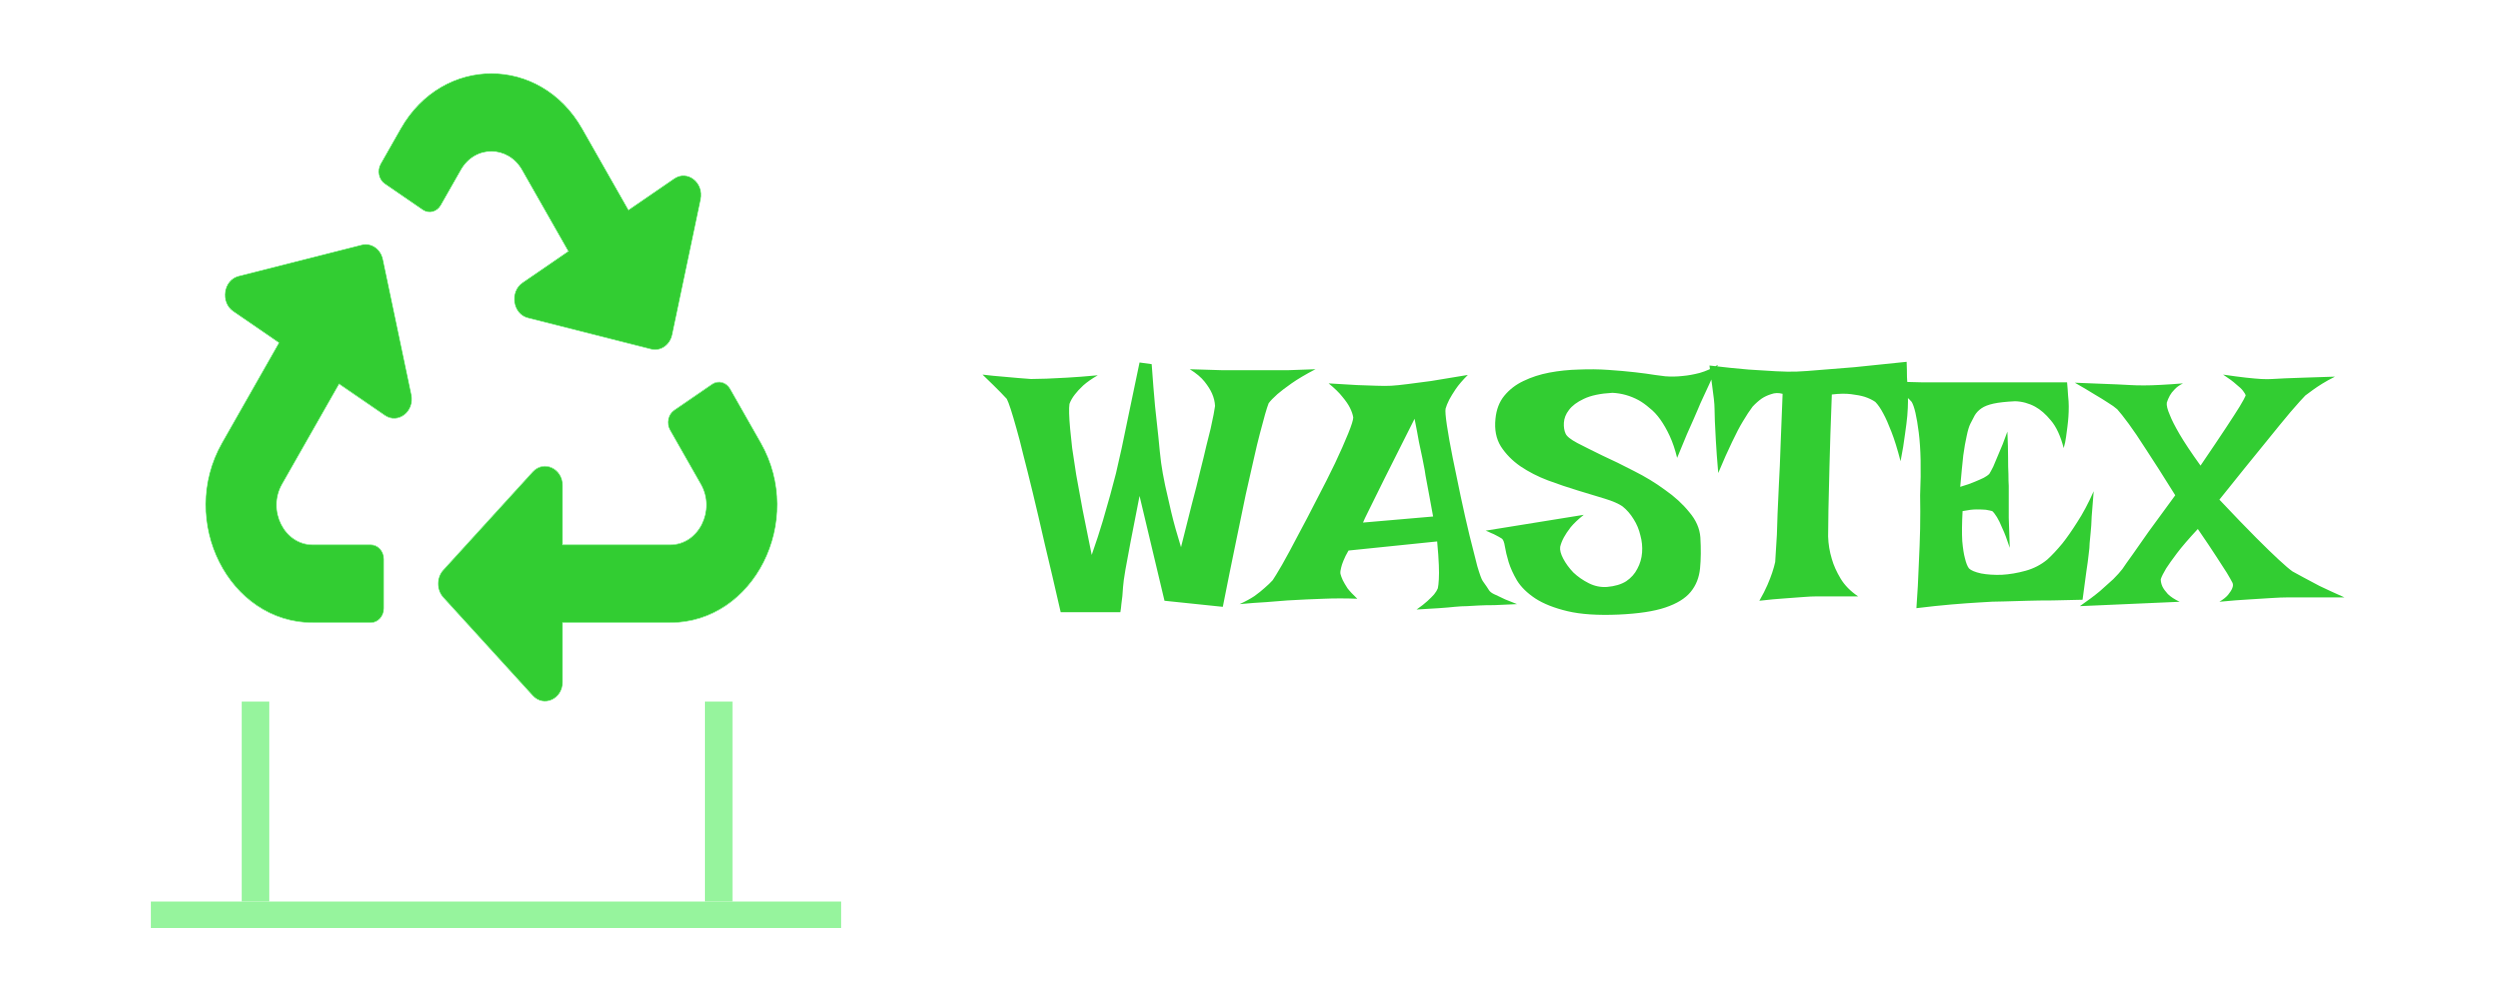 <svg version="1.0" preserveAspectRatio="xMidYMid meet" viewBox="0 265.141 780.84 309.42" zoomAndPan="magnify" xmlns:xlink="http://www.w3.org/1999/xlink" xmlns="http://www.w3.org/2000/svg" style="max-height: 500px" width="780.84" height="309.42"><defs><clipPath id="6afafe3e65"><path clip-rule="nonzero" d="M 63 287.992 L 244 287.992 L 244 486 L 63 486 Z M 63 287.992"/></clipPath><clipPath id="882fa03c74"><path clip-rule="nonzero" d="M 46.379 546 L 268 546 L 268 554.992 L 46.379 554.992 Z M 46.379 546"/></clipPath></defs><rect fill-opacity="1" height="972" y="-81" fill="#ffffff" width="972" x="-81"/><rect fill-opacity="1" height="972" y="-81" fill="#ffffff" width="972" x="-81"/><path stroke-miterlimit="4" stroke-opacity="1" stroke-width="2" stroke="#96f49d" d="M 7.579 45.517 L 7.579 59.999" stroke-linejoin="miter" fill="none" transform="matrix(4.312, 0, 0, 4.312, 47.12, 287.991)" stroke-linecap="butt"/><path fill-rule="nonzero" fill-opacity="1" d="M 106 385.121 L 105.906 385.055 L 105.848 385.152 L 88.094 416.355 C 85.758 420.465 85.938 425.195 87.809 428.898 C 89.676 432.605 93.234 435.289 97.652 435.289 L 115.797 435.289 C 118.043 435.289 119.883 437.293 119.883 439.785 L 119.883 455.117 C 119.883 457.609 118.043 459.613 115.797 459.613 L 97.688 459.613 C 84.586 459.613 74.035 451.684 68.492 440.695 C 62.949 429.707 62.422 415.668 69.363 403.469 L 69.273 403.414 L 69.363 403.469 L 87.102 372.27 L 87.152 372.188 L 87.07 372.133 L 72.855 362.375 L 72.797 362.465 L 72.855 362.375 C 70.789 360.957 70.016 358.512 70.359 356.266 C 70.703 354.02 72.16 351.988 74.527 351.387 L 113.004 341.633 C 115.941 340.887 118.891 342.898 119.574 346.148 L 128.457 388.406 C 129.012 391.047 127.969 393.367 126.281 394.676 C 124.594 395.984 122.262 396.277 120.219 394.875 Z M 177.434 343.684 L 177.512 343.629 L 177.465 343.543 L 163.055 318.215 C 158.727 310.613 148.41 310.355 143.934 318.227 L 137.664 329.242 C 136.465 331.348 133.949 331.98 132.043 330.672 L 120.203 322.547 C 118.289 321.234 117.703 318.457 118.902 316.348 L 125.172 305.32 C 138.258 282.328 168.762 282.379 181.816 305.32 L 196.223 330.652 L 196.277 330.75 L 196.371 330.688 L 210.574 320.941 C 212.641 319.523 214.969 319.832 216.648 321.152 C 218.332 322.473 219.359 324.801 218.812 327.414 L 209.93 369.668 C 209.25 372.898 206.32 374.934 203.359 374.184 L 164.883 364.43 C 162.508 363.828 161.055 361.797 160.715 359.547 C 160.375 357.301 161.148 354.855 163.211 353.441 Z M 175.727 435.184 L 175.727 435.289 L 209.336 435.289 C 213.762 435.289 217.316 432.602 219.184 428.898 C 221.051 425.195 221.23 420.465 218.898 416.367 L 209.277 399.457 C 208.078 397.348 208.664 394.57 210.578 393.258 L 222.398 385.148 C 224.305 383.836 226.824 384.473 228.02 386.578 L 237.625 403.469 L 237.715 403.414 L 237.625 403.469 C 244.574 415.68 244.039 429.715 238.492 440.703 C 232.945 451.688 222.391 459.613 209.301 459.613 L 175.727 459.613 L 175.727 478.113 C 175.727 480.812 174.242 482.82 172.332 483.68 C 170.426 484.539 168.09 484.262 166.379 482.379 L 138.453 451.719 C 136.309 449.363 136.309 445.539 138.453 443.184 L 166.379 412.527 C 168.102 410.633 170.438 410.363 172.34 411.23 C 174.246 412.098 175.727 414.109 175.727 416.793 Z M 175.727 435.184" fill="#32cd32"/><g clip-path="url(#6afafe3e65)"><path stroke-miterlimit="4" stroke-opacity="1" stroke-width="0.049" stroke="#96f49d" d="M 13.656 22.527 L 13.634 22.512 L 13.62 22.534 L 9.503 29.771 C 8.961 30.724 9.003 31.821 9.437 32.68 C 9.87 33.54 10.695 34.162 11.72 34.162 L 15.928 34.162 C 16.449 34.162 16.875 34.627 16.875 35.205 L 16.875 38.761 C 16.875 39.339 16.449 39.804 15.928 39.804 L 11.728 39.804 C 8.689 39.804 6.242 37.964 4.957 35.416 C 3.671 32.868 3.549 29.611 5.159 26.782 L 5.138 26.77 L 5.159 26.782 L 9.273 19.546 L 9.284 19.527 L 9.265 19.515 L 5.969 17.252 L 5.955 17.272 L 5.969 17.252 C 5.489 16.923 5.31 16.356 5.39 15.835 C 5.47 15.314 5.807 14.843 6.356 14.703 L 15.28 12.441 C 15.961 12.268 16.645 12.734 16.804 13.488 L 18.864 23.289 C 18.993 23.901 18.751 24.439 18.359 24.743 C 17.968 25.046 17.427 25.114 16.953 24.789 Z M 30.223 12.917 L 30.241 12.904 L 30.23 12.884 L 26.888 7.01 C 25.884 5.247 23.492 5.187 22.453 7.012 L 20.999 9.567 C 20.721 10.056 20.138 10.202 19.696 9.899 L 16.95 8.014 C 16.506 7.71 16.37 7.066 16.648 6.577 L 18.102 4.019 C 21.137 -1.313 28.212 -1.302 31.239 4.019 L 34.581 9.894 L 34.593 9.917 L 34.615 9.902 L 37.909 7.642 C 38.388 7.313 38.928 7.385 39.318 7.691 C 39.708 7.997 39.947 8.537 39.82 9.143 L 37.76 18.943 C 37.602 19.692 36.922 20.164 36.236 19.99 L 27.312 17.728 C 26.761 17.589 26.424 17.117 26.345 16.596 C 26.267 16.075 26.446 15.508 26.924 15.18 Z M 29.827 34.138 L 29.827 34.162 L 37.622 34.162 C 38.648 34.162 39.473 33.539 39.906 32.68 C 40.339 31.821 40.381 30.724 39.84 29.774 L 37.608 25.852 C 37.33 25.363 37.466 24.718 37.91 24.414 L 40.651 22.533 C 41.094 22.229 41.678 22.377 41.955 22.865 L 44.183 26.782 L 44.204 26.77 L 44.183 26.782 C 45.795 29.614 45.67 32.869 44.384 35.418 C 43.097 37.965 40.65 39.804 37.614 39.804 L 29.827 39.804 L 29.827 44.094 C 29.827 44.72 29.483 45.186 29.04 45.385 C 28.598 45.584 28.056 45.52 27.659 45.083 L 21.182 37.973 C 20.685 37.426 20.685 36.539 21.182 35.993 L 27.659 28.883 C 28.059 28.444 28.6 28.381 29.042 28.582 C 29.484 28.783 29.827 29.25 29.827 29.872 Z M 29.827 34.138" stroke-linejoin="miter" fill="none" transform="matrix(4.312, 0, 0, 4.312, 47.12, 287.991)" stroke-linecap="butt"/></g><path stroke-miterlimit="4" stroke-opacity="1" stroke-width="2" stroke="#96f49d" d="M 41.132 45.517 L 41.132 59.999" stroke-linejoin="miter" fill="none" transform="matrix(4.312, 0, 0, 4.312, 47.12, 287.991)" stroke-linecap="butt"/><g clip-path="url(#882fa03c74)"><path stroke-miterlimit="4" stroke-opacity="1" stroke-width="2" stroke="#96f49d" d="M 50 61 L 0 61" stroke-linejoin="miter" fill="none" transform="matrix(4.312, 0, 0, 4.312, 47.12, 287.991)" stroke-linecap="butt"/></g><path fill-rule="nonzero" fill-opacity="1" d="M 306.867 382.145 C 309.184 382.426 311.289 382.637 313.184 382.777 C 315.008 382.918 316.59 383.059 317.922 383.199 C 319.465 383.34 320.836 383.445 322.027 383.516 C 323.289 383.516 324.906 383.48 326.871 383.41 C 328.555 383.34 330.695 383.234 333.289 383.094 C 335.887 382.953 339.082 382.707 342.871 382.355 C 341.047 383.41 339.535 384.461 338.344 385.516 C 337.223 386.566 336.344 387.516 335.711 388.355 C 334.941 389.34 334.379 390.32 334.027 391.305 C 333.816 392.637 333.887 395.234 334.238 399.094 C 334.379 400.707 334.59 402.707 334.871 405.094 C 335.223 407.41 335.641 410.184 336.133 413.41 C 336.695 416.566 337.359 420.219 338.133 424.359 C 338.977 428.5 339.922 433.199 340.977 438.465 C 342.379 434.465 343.535 430.918 344.449 427.832 C 345.363 424.676 346.133 421.973 346.766 419.727 C 347.469 417.199 348.062 414.953 348.555 412.988 C 349.047 410.953 349.641 408.324 350.344 405.094 C 350.906 402.355 351.641 398.812 352.555 394.461 C 353.469 390.109 354.59 384.742 355.922 378.355 L 359.711 378.883 C 360.062 383.867 360.414 388.25 360.766 392.039 C 361.188 395.832 361.539 399.059 361.816 401.727 C 362.098 404.812 362.379 407.48 362.66 409.727 C 362.941 411.762 363.363 414.113 363.922 416.777 C 364.414 419.023 365.047 421.797 365.82 425.094 C 366.59 428.324 367.609 431.973 368.871 436.043 C 370.133 431.059 371.258 426.605 372.238 422.672 C 373.293 418.742 374.168 415.27 374.871 412.254 C 375.645 409.234 376.273 406.637 376.766 404.461 C 377.328 402.285 377.785 400.461 378.133 398.988 C 378.906 395.48 379.363 393.129 379.504 391.938 C 379.434 390.602 379.117 389.305 378.555 388.039 C 378.062 386.918 377.293 385.691 376.238 384.355 C 375.188 383.023 373.645 381.727 371.609 380.461 C 375.891 380.602 379.363 380.707 382.031 380.777 C 384.766 380.777 386.941 380.777 388.555 380.777 L 396.559 380.777 C 397.961 380.777 399.785 380.777 402.031 380.777 C 404.348 380.707 407.293 380.602 410.871 380.461 C 407.785 382.074 405.293 383.551 403.398 384.883 C 401.504 386.215 400.031 387.34 398.977 388.25 C 397.715 389.375 396.801 390.32 396.242 391.094 C 395.68 392.496 394.766 395.656 393.504 400.566 C 392.941 402.672 392.312 405.305 391.609 408.461 C 390.906 411.551 390.066 415.27 389.082 419.621 C 388.172 423.973 387.117 429.059 385.926 434.887 C 384.73 440.641 383.398 447.234 381.926 454.676 L 363.715 452.781 L 355.922 420.043 C 354.73 426.008 353.781 430.852 353.082 434.57 C 352.379 438.219 351.852 441.062 351.504 443.098 C 351.082 445.551 350.836 447.34 350.766 448.465 C 350.695 449.445 350.625 450.395 350.555 451.309 C 350.484 452.078 350.379 452.922 350.238 453.832 C 350.168 454.746 350.062 455.586 349.922 456.359 L 331.289 456.359 C 329.465 448.359 327.816 441.305 326.344 435.199 C 324.941 429.023 323.676 423.621 322.555 418.988 C 321.43 414.359 320.449 410.43 319.605 407.199 C 318.836 403.973 318.133 401.27 317.5 399.094 C 316.098 394.043 315.078 390.918 314.449 389.727 C 313.957 389.164 313.324 388.496 312.555 387.727 C 311.922 387.094 311.148 386.32 310.238 385.41 C 309.254 384.426 308.133 383.34 306.867 382.145 Z M 414.977 384.883 C 418.488 385.094 421.434 385.27 423.82 385.41 C 426.277 385.48 428.312 385.551 429.926 385.621 C 431.75 385.691 433.293 385.691 434.559 385.621 C 435.82 385.551 437.539 385.375 439.715 385.094 C 441.539 384.883 443.961 384.566 446.98 384.145 C 450.066 383.656 453.891 383.023 458.453 382.25 C 456.84 383.867 455.578 385.34 454.664 386.672 C 453.82 387.938 453.156 389.023 452.664 389.938 C 452.102 391.059 451.715 392.008 451.508 392.777 C 451.367 393.48 451.508 395.234 451.926 398.043 C 452.348 400.848 452.945 404.184 453.715 408.043 C 454.488 411.832 455.332 415.902 456.242 420.254 C 457.156 424.535 458.066 428.57 458.98 432.359 C 459.891 436.078 460.699 439.27 461.402 441.938 C 462.172 444.535 462.734 446.078 463.086 446.57 C 464.137 448.043 464.805 449.027 465.086 449.516 C 465.367 449.938 465.859 450.324 466.559 450.676 C 466.84 450.816 467.297 451.027 467.926 451.309 C 468.488 451.586 469.227 451.938 470.137 452.359 C 471.121 452.781 472.348 453.273 473.824 453.832 C 471.086 453.973 468.734 454.078 466.77 454.148 C 464.805 454.148 463.191 454.184 461.926 454.254 C 460.453 454.324 459.191 454.395 458.137 454.465 C 457.086 454.465 455.82 454.535 454.348 454.676 C 453.086 454.816 451.438 454.957 449.402 455.098 C 447.438 455.238 445.121 455.379 442.453 455.516 C 443.855 454.535 444.98 453.656 445.82 452.887 C 446.734 452.043 447.438 451.34 447.926 450.781 C 448.488 450.078 448.875 449.445 449.086 448.887 C 449.227 448.254 449.332 447.305 449.402 446.043 C 449.473 444.922 449.473 443.445 449.402 441.621 C 449.332 439.727 449.156 437.27 448.875 434.254 L 421.188 437.094 C 420.488 438.289 419.961 439.34 419.609 440.254 C 419.258 441.094 419.012 441.832 418.875 442.465 C 418.664 443.234 418.594 443.867 418.664 444.359 C 418.805 444.922 419.047 445.586 419.398 446.359 C 419.75 447.062 420.242 447.902 420.875 448.887 C 421.574 449.797 422.594 450.887 423.926 452.148 C 422.172 452.078 420.383 452.043 418.559 452.043 C 416.734 452.043 415.047 452.078 413.504 452.148 C 411.68 452.219 409.891 452.289 408.137 452.359 C 406.383 452.43 404.383 452.535 402.137 452.676 C 400.242 452.816 398.031 452.992 395.504 453.203 C 392.906 453.344 390.137 453.551 387.188 453.832 C 389.012 452.992 390.555 452.148 391.82 451.309 C 393.082 450.395 394.137 449.551 394.977 448.781 C 395.961 447.938 396.801 447.129 397.504 446.359 C 397.996 445.656 398.977 444.043 400.453 441.516 C 401.926 438.918 403.574 435.867 405.398 432.359 C 407.293 428.848 409.258 425.094 411.293 421.094 C 413.398 417.094 415.293 413.34 416.977 409.832 C 418.664 406.254 420.031 403.164 421.082 400.566 C 422.137 397.973 422.664 396.285 422.664 395.516 C 422.523 394.602 422.172 393.586 421.609 392.461 C 421.117 391.48 420.348 390.355 419.293 389.094 C 418.312 387.832 416.875 386.426 414.977 384.883 Z M 447.609 426.465 C 447.191 424.008 446.805 421.902 446.453 420.148 C 446.102 418.324 445.82 416.812 445.609 415.621 C 445.332 414.219 445.121 412.988 444.98 411.938 C 444.77 410.953 444.523 409.691 444.242 408.148 C 443.961 406.812 443.609 405.164 443.191 403.199 C 442.84 401.164 442.383 398.742 441.82 395.938 C 437.82 403.938 434.699 410.148 432.453 414.566 C 430.277 418.918 428.699 422.113 427.715 424.148 C 426.523 426.535 425.855 427.938 425.715 428.359 Z M 536.562 379.094 C 535.582 381.34 534.699 383.305 533.93 384.988 C 533.156 386.672 532.492 388.109 531.93 389.305 C 531.297 390.637 530.773 391.832 530.352 392.883 C 530 393.656 529.543 394.707 528.984 396.043 C 528.422 397.234 527.719 398.812 526.879 400.777 C 526.105 402.672 525.09 405.129 523.828 408.148 C 523.191 405.551 522.422 403.27 521.508 401.305 C 520.598 399.34 519.613 397.621 518.562 396.148 C 517.508 394.672 516.383 393.48 515.195 392.566 C 514.07 391.586 512.949 390.777 511.824 390.145 C 509.227 388.742 506.488 387.969 503.613 387.832 C 499.824 388.039 496.84 388.672 494.668 389.727 C 492.562 390.707 491.02 391.867 490.035 393.199 C 489.051 394.461 488.527 395.797 488.453 397.199 C 488.383 398.531 488.562 399.656 488.984 400.566 C 489.332 401.41 490.562 402.391 492.664 403.516 C 494.844 404.637 497.438 405.938 500.457 407.41 C 503.543 408.812 506.844 410.43 510.352 412.254 C 513.859 414.008 517.086 415.973 520.035 418.148 C 523.055 420.254 525.578 422.57 527.613 425.094 C 529.719 427.551 530.875 430.184 531.086 432.988 C 531.297 436.57 531.266 439.797 530.984 442.676 C 530.703 445.551 529.719 448.008 528.035 450.043 C 526.352 452.078 523.719 453.691 520.141 454.887 C 516.629 456.078 511.754 456.816 505.512 457.098 C 499.051 457.375 493.754 457.027 489.613 456.043 C 485.473 455.062 482.102 453.727 479.508 452.043 C 476.98 450.359 475.086 448.5 473.824 446.465 C 472.629 444.43 471.754 442.5 471.191 440.676 C 470.629 438.781 470.242 437.164 470.031 435.832 C 469.824 434.43 469.473 433.586 468.98 433.305 C 468.418 432.953 467.855 432.641 467.297 432.359 C 466.805 432.078 466.277 431.832 465.719 431.621 C 465.156 431.34 464.594 431.094 464.031 430.883 L 494.668 425.938 C 492.91 427.34 491.543 428.641 490.562 429.832 C 489.648 431.023 488.945 432.078 488.453 432.988 C 487.891 434.043 487.508 435.023 487.297 435.938 C 487.156 436.922 487.473 438.148 488.246 439.621 C 489.02 441.094 490.07 442.535 491.402 443.938 C 492.809 445.27 494.422 446.395 496.246 447.305 C 498.066 448.219 499.965 448.605 501.926 448.465 C 504.383 448.254 506.387 447.656 507.93 446.676 C 509.473 445.621 510.633 444.324 511.402 442.781 C 512.246 441.234 512.738 439.551 512.879 437.727 C 513.016 435.902 512.84 434.113 512.348 432.359 C 511.93 430.535 511.227 428.848 510.246 427.305 C 509.262 425.691 508.105 424.359 506.77 423.305 C 505.578 422.465 503.715 421.656 501.195 420.883 C 498.738 420.113 495.965 419.27 492.875 418.359 C 489.859 417.445 486.738 416.395 483.508 415.199 C 480.352 414.008 477.473 412.531 474.875 410.777 C 472.348 409.023 470.312 406.953 468.77 404.566 C 467.297 402.184 466.734 399.305 467.086 395.938 C 467.367 393.059 468.277 390.672 469.824 388.777 C 471.438 386.812 473.438 385.27 475.824 384.145 C 478.277 382.953 480.98 382.074 483.93 381.516 C 486.949 380.953 490 380.637 493.09 380.566 C 496.246 380.426 499.332 380.461 502.348 380.672 C 505.438 380.883 508.211 381.129 510.668 381.41 C 513.121 381.691 515.195 381.969 516.875 382.25 C 518.629 382.461 519.719 382.602 520.141 382.672 C 521.965 382.812 523.789 382.777 525.617 382.566 C 527.227 382.426 528.984 382.109 530.875 381.621 C 532.844 381.059 534.734 380.215 536.562 379.094 Z M 533.93 379.305 C 538.633 379.863 542.703 380.285 546.141 380.566 C 549.582 380.777 552.422 380.953 554.668 381.094 C 557.266 381.234 559.441 381.27 561.195 381.199 C 563.02 381.129 565.512 380.953 568.668 380.672 C 571.332 380.461 574.844 380.18 579.195 379.828 C 583.543 379.41 588.984 378.848 595.512 378.145 C 595.582 379.762 595.617 381.34 595.617 382.883 C 595.688 384.355 595.758 385.656 595.828 386.777 C 595.898 388.109 595.934 389.34 595.934 390.461 C 595.934 391.656 595.863 393.164 595.719 394.988 C 595.582 396.531 595.336 398.496 594.984 400.883 C 594.703 403.199 594.25 405.973 593.617 409.199 C 592.633 405.41 591.688 402.355 590.773 400.043 C 589.859 397.656 589.02 395.762 588.25 394.355 C 587.406 392.742 586.562 391.516 585.723 390.672 C 584.809 390.043 583.723 389.516 582.457 389.094 C 581.336 388.742 579.895 388.461 578.141 388.25 C 576.461 388.039 574.461 388.074 572.145 388.355 C 571.789 397.621 571.543 405.129 571.406 410.883 C 571.266 416.637 571.16 421.129 571.086 424.359 C 571.02 428.219 570.984 430.988 570.984 432.676 C 571.055 435.059 571.441 437.41 572.145 439.727 C 572.703 441.691 573.613 443.727 574.879 445.832 C 576.141 447.938 577.969 449.797 580.352 451.41 L 567.508 451.41 C 566.32 451.41 564.844 451.48 563.09 451.621 C 561.613 451.762 559.723 451.902 557.406 452.043 C 555.16 452.184 552.523 452.43 549.512 452.781 C 550.562 450.957 551.406 449.305 552.039 447.832 C 552.668 446.359 553.16 445.094 553.508 444.043 C 553.93 442.781 554.246 441.656 554.457 440.676 C 554.527 439.27 554.703 436.43 554.984 432.148 C 555.051 430.395 555.125 428.219 555.195 425.621 C 555.336 423.023 555.473 419.938 555.617 416.359 C 555.824 412.777 556 408.672 556.145 404.043 C 556.355 399.34 556.562 394.043 556.773 388.145 C 555.508 387.797 554.32 387.832 553.195 388.25 C 552.074 388.602 551.09 389.059 550.25 389.621 C 549.266 390.32 548.316 391.164 547.402 392.145 C 546.492 393.34 545.477 394.883 544.352 396.777 C 543.367 398.391 542.246 400.531 540.984 403.199 C 539.719 405.797 538.281 409.023 536.668 412.883 C 536.316 408.812 536.07 405.48 535.93 402.883 C 535.793 400.219 535.684 398.148 535.613 396.672 C 535.547 394.918 535.512 393.621 535.512 392.777 C 535.512 392.008 535.438 390.988 535.301 389.727 C 535.156 388.672 534.98 387.305 534.773 385.621 C 534.562 383.867 534.281 381.762 533.93 379.305 Z M 588.461 384.25 C 593.371 384.391 597.441 384.496 600.672 384.566 C 603.969 384.566 606.633 384.566 608.668 384.566 L 645.621 384.566 C 645.758 385.973 645.867 387.34 645.934 388.672 C 646.074 389.938 646.145 391.059 646.145 392.039 C 646.145 393.234 646.113 394.32 646.039 395.305 C 645.969 396.285 645.867 397.34 645.723 398.461 C 645.586 399.445 645.445 400.496 645.301 401.621 C 645.164 402.742 644.918 403.902 644.562 405.094 C 643.586 401.305 642.25 398.426 640.566 396.461 C 638.949 394.496 637.305 393.059 635.617 392.145 C 633.656 391.094 631.582 390.531 629.406 390.461 C 626.531 390.602 624.285 390.848 622.668 391.199 C 621.055 391.551 619.793 392.039 618.879 392.672 C 617.969 393.305 617.266 394.043 616.773 394.883 C 616.355 395.656 615.898 396.531 615.406 397.516 C 614.984 398.355 614.602 399.656 614.246 401.41 C 613.898 402.883 613.547 404.883 613.195 407.41 C 612.914 409.938 612.602 413.199 612.246 417.199 C 614.145 416.637 615.652 416.113 616.773 415.621 C 617.969 415.129 618.918 414.707 619.617 414.359 C 620.387 413.938 620.953 413.551 621.301 413.199 C 621.582 412.777 622.004 412.008 622.566 410.883 C 622.988 409.902 623.547 408.566 624.25 406.883 C 625.023 405.199 625.934 402.883 626.984 399.938 C 627.129 403.164 627.195 405.867 627.195 408.043 C 627.195 410.148 627.23 411.867 627.305 413.199 C 627.305 414.742 627.34 415.973 627.406 416.883 L 627.406 420.883 C 627.406 422.359 627.406 424.359 627.406 426.883 C 627.477 429.34 627.586 432.465 627.723 436.254 C 626.883 433.656 626.109 431.621 625.406 430.148 C 624.777 428.605 624.211 427.445 623.727 426.676 C 623.16 425.762 622.668 425.129 622.25 424.777 C 621.758 424.641 621.09 424.5 620.25 424.359 C 619.477 424.289 618.496 424.254 617.301 424.254 C 616.18 424.254 614.738 424.43 612.984 424.777 C 612.773 428.641 612.738 431.762 612.883 434.148 C 613.094 436.465 613.371 438.254 613.723 439.516 C 614.074 440.992 614.492 442.043 614.984 442.676 C 615.617 443.305 616.883 443.832 618.773 444.254 C 620.672 444.605 622.812 444.746 625.195 444.676 C 627.652 444.535 630.145 444.113 632.672 443.41 C 635.199 442.711 637.441 441.551 639.406 439.938 C 640.883 438.605 642.461 436.922 644.145 434.887 C 645.547 433.129 647.09 430.918 648.777 428.254 C 650.531 425.586 652.25 422.359 653.934 418.57 C 653.652 421.727 653.441 424.359 653.305 426.465 C 653.234 428.5 653.129 430.148 652.988 431.41 C 652.848 432.883 652.742 434.008 652.668 434.781 C 652.668 435.621 652.566 436.816 652.355 438.359 C 652.219 439.691 651.973 441.516 651.617 443.832 C 651.336 446.078 650.953 448.957 650.461 452.465 C 647.164 452.535 644.039 452.605 641.094 452.676 C 638.145 452.676 635.547 452.711 633.301 452.781 C 630.637 452.852 628.18 452.922 625.934 452.992 C 623.617 452.992 621.055 453.098 618.25 453.305 C 615.793 453.445 612.883 453.656 609.512 453.938 C 606.215 454.219 602.562 454.605 598.566 455.098 C 598.914 450.324 599.16 445.832 599.301 441.621 C 599.512 437.34 599.652 433.586 599.723 430.359 C 599.789 426.57 599.789 423.059 599.723 419.832 C 600.07 411.762 599.934 405.234 599.301 400.25 C 598.668 395.27 597.934 392.078 597.09 390.672 C 596.668 390.18 596.074 389.586 595.301 388.883 C 594.668 388.32 593.793 387.656 592.668 386.883 C 591.547 386.109 590.141 385.234 588.461 384.25 Z M 648.039 384.672 C 651.125 384.812 653.762 384.918 655.934 384.988 C 658.109 385.059 659.902 385.129 661.301 385.199 C 662.988 385.27 664.355 385.34 665.406 385.41 C 666.531 385.48 667.934 385.516 669.621 385.516 C 672.496 385.516 676.566 385.305 681.832 384.883 C 680.711 385.445 679.828 386.074 679.199 386.777 C 678.566 387.41 678.074 388.039 677.727 388.672 C 677.305 389.445 676.988 390.18 676.777 390.883 C 676.641 391.727 676.953 393.023 677.727 394.777 C 678.285 396.25 679.305 398.254 680.777 400.777 C 682.254 403.305 684.426 406.566 687.305 410.566 C 690.742 405.516 693.41 401.551 695.305 398.672 C 697.203 395.797 698.602 393.621 699.516 392.145 C 700.57 390.391 701.199 389.234 701.41 388.672 C 701.34 388.32 701.062 387.832 700.57 387.199 C 700.148 386.637 699.445 385.973 698.461 385.199 C 697.551 384.355 696.184 383.34 694.355 382.145 C 697.234 382.566 699.621 382.883 701.52 383.094 C 703.48 383.305 705.059 383.445 706.254 383.516 C 707.656 383.586 708.812 383.586 709.727 383.516 C 710.637 383.445 711.973 383.375 713.727 383.305 C 715.199 383.234 717.164 383.164 719.621 383.094 C 722.148 383.023 725.375 382.918 729.309 382.777 C 727.762 383.551 726.43 384.285 725.305 384.988 C 724.184 385.691 723.234 386.32 722.465 386.883 C 721.551 387.586 720.742 388.18 720.039 388.672 C 719.199 389.516 717.656 391.234 715.41 393.832 C 713.516 396.078 710.812 399.375 707.305 403.727 C 703.793 408.008 699.094 413.832 693.199 421.199 C 697.973 426.254 701.832 430.254 704.777 433.199 C 707.727 436.148 710.043 438.395 711.727 439.938 C 713.691 441.762 715.129 442.988 716.043 443.621 C 716.883 444.113 718.043 444.746 719.516 445.516 C 720.777 446.219 722.43 447.098 724.465 448.148 C 726.5 449.133 729.094 450.324 732.25 451.727 L 714.672 451.727 C 713.199 451.727 711.41 451.797 709.305 451.938 C 707.48 452.078 705.234 452.219 702.57 452.359 C 699.902 452.5 696.777 452.746 693.199 453.098 C 694.465 452.324 695.375 451.586 695.938 450.887 C 696.566 450.113 696.992 449.445 697.203 448.887 C 697.48 448.254 697.516 447.691 697.305 447.199 C 696.957 446.5 696.355 445.445 695.516 444.043 C 694.742 442.852 693.656 441.164 692.25 438.988 C 690.852 436.816 688.918 433.938 686.461 430.359 C 683.652 433.375 681.48 435.902 679.938 437.938 C 678.461 439.902 677.336 441.48 676.566 442.676 C 675.727 444.078 675.164 445.199 674.883 446.043 C 674.883 446.816 675.055 447.586 675.41 448.359 C 675.758 449.062 676.32 449.832 677.09 450.676 C 677.938 451.516 679.164 452.324 680.777 453.098 L 649.617 454.465 C 652.145 452.711 654.254 451.133 655.934 449.727 C 657.621 448.254 658.988 447.027 660.039 446.043 C 661.234 444.852 662.18 443.797 662.883 442.887 C 663.582 441.832 664.672 440.289 666.145 438.254 C 667.34 436.5 668.988 434.148 671.094 431.199 C 673.266 428.254 676.039 424.465 679.41 419.832 C 675.691 413.867 672.672 409.129 670.355 405.621 C 668.109 402.113 666.285 399.41 664.879 397.516 C 663.27 395.34 662.074 393.832 661.301 392.988 C 660.602 392.355 659.621 391.656 658.355 390.883 C 657.305 390.18 655.934 389.34 654.254 388.355 C 652.566 387.305 650.496 386.074 648.039 384.672 Z M 648.039 384.672" fill="#32cd32"/></svg>